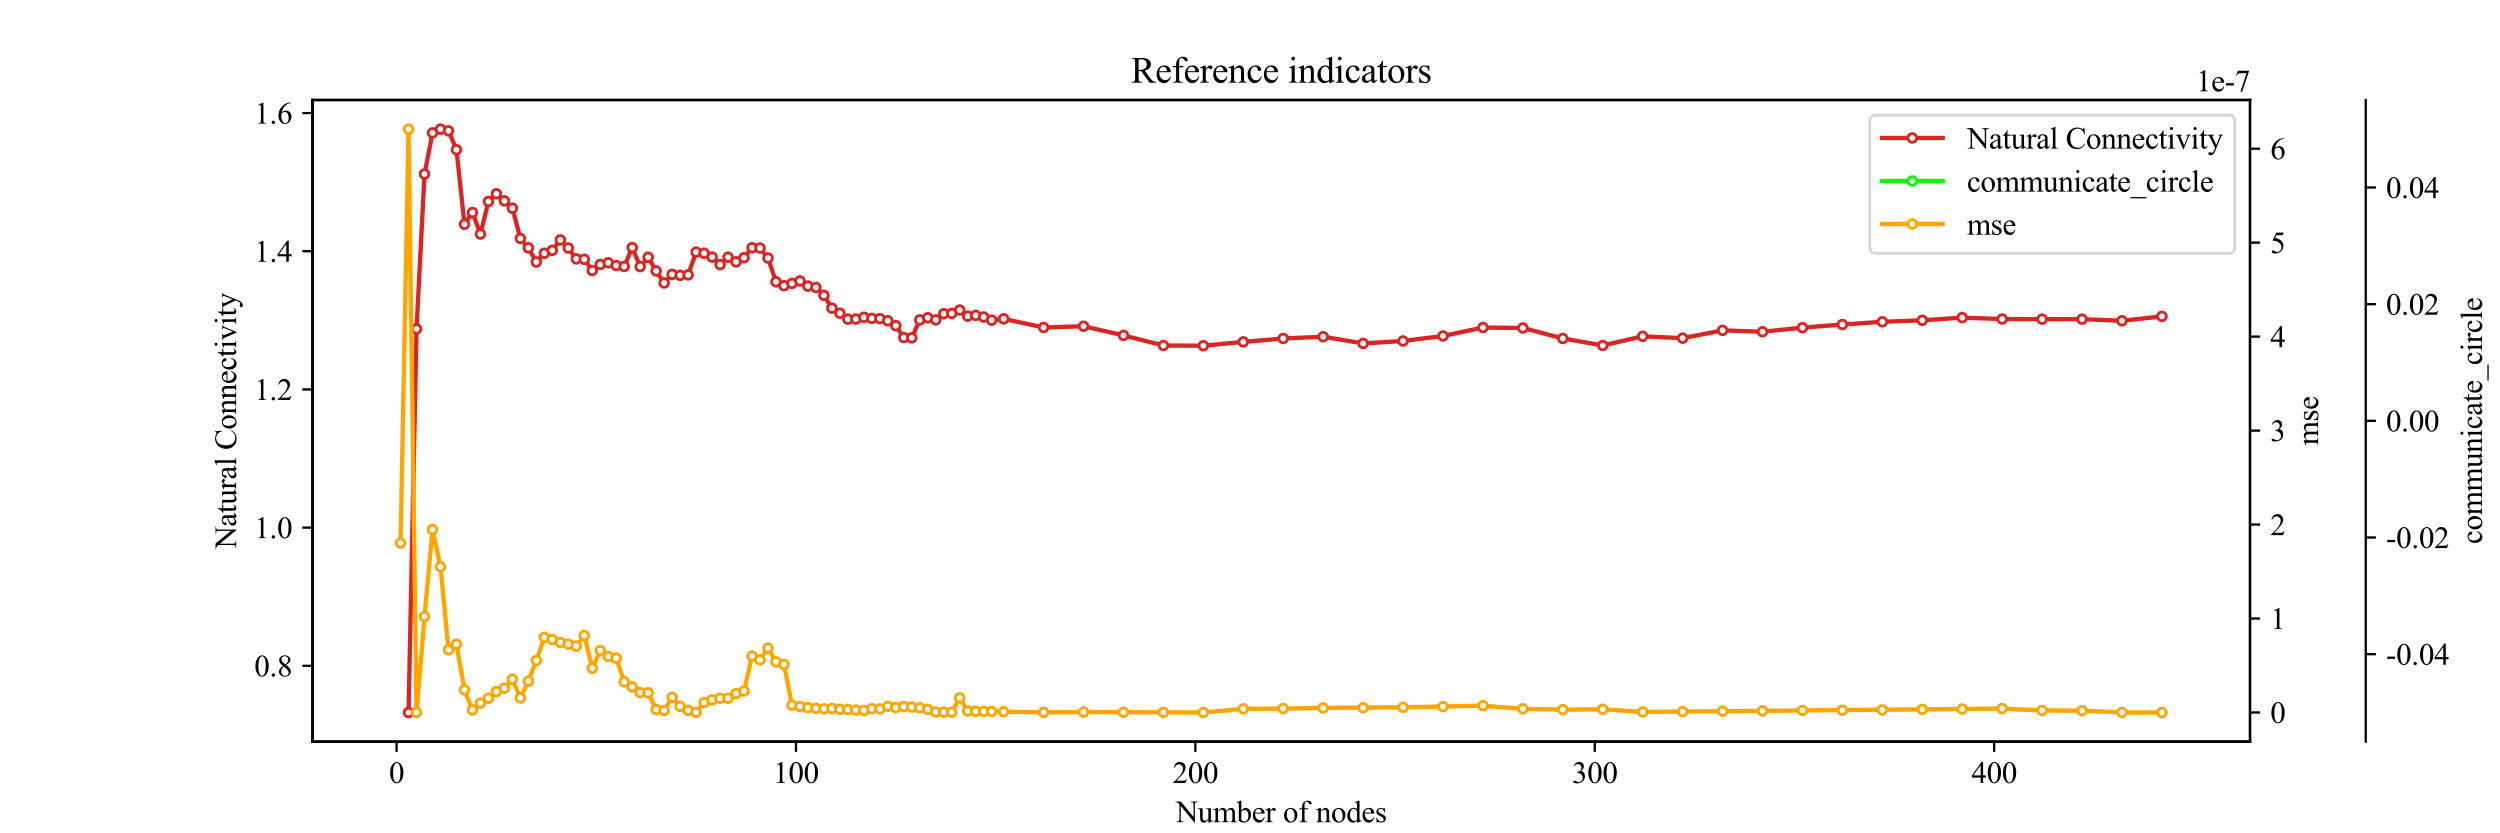 <?xml version="1.0" encoding="utf-8" standalone="no"?>
<!DOCTYPE svg PUBLIC "-//W3C//DTD SVG 1.1//EN"
  "http://www.w3.org/Graphics/SVG/1.1/DTD/svg11.dtd">
<svg xmlns:xlink="http://www.w3.org/1999/xlink" width="864pt" height="288pt" viewBox="0 0 864 288" xmlns="http://www.w3.org/2000/svg" version="1.1">
 <defs>
  <style type="text/css">*{stroke-linejoin: round; stroke-linecap: butt}</style>
 </defs>
 <g id="figure_1">
  <g id="patch_1">
   <path d="M 0 288 
L 864 288 
L 864 0 
L 0 0 
z
" style="fill: #ffffff"/>
  </g>
  <g id="axes_1">
   <g id="patch_2">
    <path d="M 108 256.32 
L 777.6 256.32 
L 777.6 34.56 
L 108 34.56 
z
" style="fill: #ffffff"/>
   </g>
   <g id="matplotlib.axis_1">
    <g id="xtick_1">
     <g id="line2d_1">
      <defs>
       <path id="m18f1ecb997" d="M 0 0 
L 0 3.5 
" style="stroke: #000000; stroke-width: 0.8"/>
      </defs>
      <g>
       <use xlink:href="#m18f1ecb997" x="137.056" y="256.32" style="stroke: #000000; stroke-width: 0.8"/>
      </g>
     </g>
     <g id="text_1">
      <!-- 0 -->
      <g transform="translate(134.431 270.611) scale(0.105 -0.105)">
       <defs>
        <path id="TimesNewRomanPSMT-30" d="M 231 2094 
Q 231 2819 450 3342 
Q 669 3866 1031 4122 
Q 1313 4325 1613 4325 
Q 2100 4325 2488 3828 
Q 2972 3213 2972 2159 
Q 2972 1422 2759 906 
Q 2547 391 2217 158 
Q 1888 -75 1581 -75 
Q 975 -75 572 641 
Q 231 1244 231 2094 
z
M 844 2016 
Q 844 1141 1059 588 
Q 1238 122 1591 122 
Q 1759 122 1940 273 
Q 2122 425 2216 781 
Q 2359 1319 2359 2297 
Q 2359 3022 2209 3506 
Q 2097 3866 1919 4016 
Q 1791 4119 1609 4119 
Q 1397 4119 1231 3928 
Q 1006 3669 925 3112 
Q 844 2556 844 2016 
z
" transform="scale(0.016)"/>
       </defs>
       <use xlink:href="#TimesNewRomanPSMT-30"/>
      </g>
     </g>
    </g>
    <g id="xtick_2">
     <g id="line2d_2">
      <g>
       <use xlink:href="#m18f1ecb997" x="275.089" y="256.32" style="stroke: #000000; stroke-width: 0.8"/>
      </g>
     </g>
     <g id="text_2">
      <!-- 100 -->
      <g transform="translate(267.214 270.611) scale(0.105 -0.105)">
       <defs>
        <path id="TimesNewRomanPSMT-31" d="M 750 3822 
L 1781 4325 
L 1884 4325 
L 1884 747 
Q 1884 391 1914 303 
Q 1944 216 2037 169 
Q 2131 122 2419 116 
L 2419 0 
L 825 0 
L 825 116 
Q 1125 122 1212 167 
Q 1300 213 1334 289 
Q 1369 366 1369 747 
L 1369 3034 
Q 1369 3497 1338 3628 
Q 1316 3728 1258 3775 
Q 1200 3822 1119 3822 
Q 1003 3822 797 3725 
L 750 3822 
z
" transform="scale(0.016)"/>
       </defs>
       <use xlink:href="#TimesNewRomanPSMT-31"/>
       <use xlink:href="#TimesNewRomanPSMT-30" x="50"/>
       <use xlink:href="#TimesNewRomanPSMT-30" x="100"/>
      </g>
     </g>
    </g>
    <g id="xtick_3">
     <g id="line2d_3">
      <g>
       <use xlink:href="#m18f1ecb997" x="413.123" y="256.32" style="stroke: #000000; stroke-width: 0.8"/>
      </g>
     </g>
     <g id="text_3">
      <!-- 200 -->
      <g transform="translate(405.248 270.611) scale(0.105 -0.105)">
       <defs>
        <path id="TimesNewRomanPSMT-32" d="M 2934 816 
L 2638 0 
L 138 0 
L 138 116 
Q 1241 1122 1691 1759 
Q 2141 2397 2141 2925 
Q 2141 3328 1894 3587 
Q 1647 3847 1303 3847 
Q 991 3847 742 3664 
Q 494 3481 375 3128 
L 259 3128 
Q 338 3706 661 4015 
Q 984 4325 1469 4325 
Q 1984 4325 2329 3994 
Q 2675 3663 2675 3213 
Q 2675 2891 2525 2569 
Q 2294 2063 1775 1497 
Q 997 647 803 472 
L 1909 472 
Q 2247 472 2383 497 
Q 2519 522 2628 598 
Q 2738 675 2819 816 
L 2934 816 
z
" transform="scale(0.016)"/>
       </defs>
       <use xlink:href="#TimesNewRomanPSMT-32"/>
       <use xlink:href="#TimesNewRomanPSMT-30" x="50"/>
       <use xlink:href="#TimesNewRomanPSMT-30" x="100"/>
      </g>
     </g>
    </g>
    <g id="xtick_4">
     <g id="line2d_4">
      <g>
       <use xlink:href="#m18f1ecb997" x="551.156" y="256.32" style="stroke: #000000; stroke-width: 0.8"/>
      </g>
     </g>
     <g id="text_4">
      <!-- 300 -->
      <g transform="translate(543.281 270.611) scale(0.105 -0.105)">
       <defs>
        <path id="TimesNewRomanPSMT-33" d="M 325 3431 
Q 506 3859 782 4092 
Q 1059 4325 1472 4325 
Q 1981 4325 2253 3994 
Q 2459 3747 2459 3466 
Q 2459 3003 1878 2509 
Q 2269 2356 2469 2072 
Q 2669 1788 2669 1403 
Q 2669 853 2319 450 
Q 1863 -75 997 -75 
Q 569 -75 414 31 
Q 259 138 259 259 
Q 259 350 332 419 
Q 406 488 509 488 
Q 588 488 669 463 
Q 722 447 909 348 
Q 1097 250 1169 231 
Q 1284 197 1416 197 
Q 1734 197 1970 444 
Q 2206 691 2206 1028 
Q 2206 1275 2097 1509 
Q 2016 1684 1919 1775 
Q 1784 1900 1550 2001 
Q 1316 2103 1072 2103 
L 972 2103 
L 972 2197 
Q 1219 2228 1467 2375 
Q 1716 2522 1828 2728 
Q 1941 2934 1941 3181 
Q 1941 3503 1739 3701 
Q 1538 3900 1238 3900 
Q 753 3900 428 3381 
L 325 3431 
z
" transform="scale(0.016)"/>
       </defs>
       <use xlink:href="#TimesNewRomanPSMT-33"/>
       <use xlink:href="#TimesNewRomanPSMT-30" x="50"/>
       <use xlink:href="#TimesNewRomanPSMT-30" x="100"/>
      </g>
     </g>
    </g>
    <g id="xtick_5">
     <g id="line2d_5">
      <g>
       <use xlink:href="#m18f1ecb997" x="689.19" y="256.32" style="stroke: #000000; stroke-width: 0.8"/>
      </g>
     </g>
     <g id="text_5">
      <!-- 400 -->
      <g transform="translate(681.315 270.611) scale(0.105 -0.105)">
       <defs>
        <path id="TimesNewRomanPSMT-34" d="M 2978 1563 
L 2978 1119 
L 2409 1119 
L 2409 0 
L 1894 0 
L 1894 1119 
L 100 1119 
L 100 1519 
L 2066 4325 
L 2409 4325 
L 2409 1563 
L 2978 1563 
z
M 1894 1563 
L 1894 3666 
L 406 1563 
L 1894 1563 
z
" transform="scale(0.016)"/>
       </defs>
       <use xlink:href="#TimesNewRomanPSMT-34"/>
       <use xlink:href="#TimesNewRomanPSMT-30" x="50"/>
       <use xlink:href="#TimesNewRomanPSMT-30" x="100"/>
      </g>
     </g>
    </g>
    <g id="text_6">
     <!-- Number of nodes -->
     <g transform="translate(406.349 284.148) scale(0.105 -0.105)">
      <defs>
       <path id="TimesNewRomanPSMT-4e" d="M -84 4238 
L 1066 4238 
L 3656 1059 
L 3656 3503 
Q 3656 3894 3569 3991 
Q 3453 4122 3203 4122 
L 3056 4122 
L 3056 4238 
L 4531 4238 
L 4531 4122 
L 4381 4122 
Q 4113 4122 4000 3959 
Q 3931 3859 3931 3503 
L 3931 -69 
L 3819 -69 
L 1025 3344 
L 1025 734 
Q 1025 344 1109 247 
Q 1228 116 1475 116 
L 1625 116 
L 1625 0 
L 150 0 
L 150 116 
L 297 116 
Q 569 116 681 278 
Q 750 378 750 734 
L 750 3681 
Q 566 3897 470 3965 
Q 375 4034 191 4094 
Q 100 4122 -84 4122 
L -84 4238 
z
" transform="scale(0.016)"/>
       <path id="TimesNewRomanPSMT-75" d="M 2709 2863 
L 2709 1128 
Q 2709 631 2732 520 
Q 2756 409 2807 365 
Q 2859 322 2928 322 
Q 3025 322 3147 375 
L 3191 266 
L 2334 -88 
L 2194 -88 
L 2194 519 
Q 1825 119 1631 15 
Q 1438 -88 1222 -88 
Q 981 -88 804 51 
Q 628 191 559 409 
Q 491 628 491 1028 
L 491 2306 
Q 491 2509 447 2587 
Q 403 2666 317 2708 
Q 231 2750 6 2747 
L 6 2863 
L 1009 2863 
L 1009 947 
Q 1009 547 1148 422 
Q 1288 297 1484 297 
Q 1619 297 1789 381 
Q 1959 466 2194 703 
L 2194 2325 
Q 2194 2569 2105 2655 
Q 2016 2741 1734 2747 
L 1734 2863 
L 2709 2863 
z
" transform="scale(0.016)"/>
       <path id="TimesNewRomanPSMT-6d" d="M 1050 2338 
Q 1363 2650 1419 2697 
Q 1559 2816 1721 2881 
Q 1884 2947 2044 2947 
Q 2313 2947 2506 2790 
Q 2700 2634 2766 2338 
Q 3088 2713 3309 2830 
Q 3531 2947 3766 2947 
Q 3994 2947 4170 2830 
Q 4347 2713 4450 2447 
Q 4519 2266 4519 1878 
L 4519 647 
Q 4519 378 4559 278 
Q 4591 209 4675 161 
Q 4759 113 4950 113 
L 4950 0 
L 3538 0 
L 3538 113 
L 3597 113 
Q 3781 113 3884 184 
Q 3956 234 3988 344 
Q 4000 397 4000 647 
L 4000 1878 
Q 4000 2228 3916 2372 
Q 3794 2572 3525 2572 
Q 3359 2572 3192 2489 
Q 3025 2406 2788 2181 
L 2781 2147 
L 2788 2013 
L 2788 647 
Q 2788 353 2820 281 
Q 2853 209 2943 161 
Q 3034 113 3253 113 
L 3253 0 
L 1806 0 
L 1806 113 
Q 2044 113 2133 169 
Q 2222 225 2256 338 
Q 2272 391 2272 647 
L 2272 1878 
Q 2272 2228 2169 2381 
Q 2031 2581 1784 2581 
Q 1616 2581 1450 2491 
Q 1191 2353 1050 2181 
L 1050 647 
Q 1050 366 1089 281 
Q 1128 197 1204 155 
Q 1281 113 1516 113 
L 1516 0 
L 100 0 
L 100 113 
Q 297 113 375 155 
Q 453 197 493 289 
Q 534 381 534 647 
L 534 1741 
Q 534 2213 506 2350 
Q 484 2453 437 2492 
Q 391 2531 309 2531 
Q 222 2531 100 2484 
L 53 2597 
L 916 2947 
L 1050 2947 
L 1050 2338 
z
" transform="scale(0.016)"/>
       <path id="TimesNewRomanPSMT-62" d="M 984 2369 
Q 1400 2947 1881 2947 
Q 2322 2947 2650 2570 
Q 2978 2194 2978 1541 
Q 2978 778 2472 313 
Q 2038 -88 1503 -88 
Q 1253 -88 995 3 
Q 738 94 469 275 
L 469 3241 
Q 469 3728 445 3840 
Q 422 3953 372 3993 
Q 322 4034 247 4034 
Q 159 4034 28 3984 
L -16 4094 
L 844 4444 
L 984 4444 
L 984 2369 
z
M 984 2169 
L 984 456 
Q 1144 300 1314 220 
Q 1484 141 1663 141 
Q 1947 141 2192 453 
Q 2438 766 2438 1363 
Q 2438 1913 2192 2208 
Q 1947 2503 1634 2503 
Q 1469 2503 1303 2419 
Q 1178 2356 984 2169 
z
" transform="scale(0.016)"/>
       <path id="TimesNewRomanPSMT-65" d="M 681 1784 
Q 678 1147 991 784 
Q 1303 422 1725 422 
Q 2006 422 2214 576 
Q 2422 731 2563 1106 
L 2659 1044 
Q 2594 616 2278 264 
Q 1963 -88 1488 -88 
Q 972 -88 605 314 
Q 238 716 238 1394 
Q 238 2128 614 2539 
Q 991 2950 1559 2950 
Q 2041 2950 2350 2633 
Q 2659 2316 2659 1784 
L 681 1784 
z
M 681 1966 
L 2006 1966 
Q 1991 2241 1941 2353 
Q 1863 2528 1708 2628 
Q 1553 2728 1384 2728 
Q 1125 2728 920 2526 
Q 716 2325 681 1966 
z
" transform="scale(0.016)"/>
       <path id="TimesNewRomanPSMT-72" d="M 1038 2947 
L 1038 2303 
Q 1397 2947 1775 2947 
Q 1947 2947 2059 2842 
Q 2172 2738 2172 2600 
Q 2172 2478 2090 2393 
Q 2009 2309 1897 2309 
Q 1788 2309 1652 2417 
Q 1516 2525 1450 2525 
Q 1394 2525 1328 2463 
Q 1188 2334 1038 2041 
L 1038 669 
Q 1038 431 1097 309 
Q 1138 225 1241 169 
Q 1344 113 1538 113 
L 1538 0 
L 72 0 
L 72 113 
Q 291 113 397 181 
Q 475 231 506 341 
Q 522 394 522 644 
L 522 1753 
Q 522 2253 501 2348 
Q 481 2444 426 2487 
Q 372 2531 291 2531 
Q 194 2531 72 2484 
L 41 2597 
L 906 2947 
L 1038 2947 
z
" transform="scale(0.016)"/>
       <path id="TimesNewRomanPSMT-20" transform="scale(0.016)"/>
       <path id="TimesNewRomanPSMT-6f" d="M 1600 2947 
Q 2250 2947 2644 2453 
Q 2978 2031 2978 1484 
Q 2978 1100 2793 706 
Q 2609 313 2286 112 
Q 1963 -88 1566 -88 
Q 919 -88 538 428 
Q 216 863 216 1403 
Q 216 1797 411 2186 
Q 606 2575 925 2761 
Q 1244 2947 1600 2947 
z
M 1503 2744 
Q 1338 2744 1170 2645 
Q 1003 2547 900 2300 
Q 797 2053 797 1666 
Q 797 1041 1045 587 
Q 1294 134 1700 134 
Q 2003 134 2200 384 
Q 2397 634 2397 1244 
Q 2397 2006 2069 2444 
Q 1847 2744 1503 2744 
z
" transform="scale(0.016)"/>
       <path id="TimesNewRomanPSMT-66" d="M 1319 2638 
L 1319 756 
Q 1319 356 1406 250 
Q 1522 113 1716 113 
L 1975 113 
L 1975 0 
L 266 0 
L 266 113 
L 394 113 
Q 519 113 622 175 
Q 725 238 764 344 
Q 803 450 803 756 
L 803 2638 
L 247 2638 
L 247 2863 
L 803 2863 
L 803 3050 
Q 803 3478 940 3775 
Q 1078 4072 1361 4255 
Q 1644 4438 1997 4438 
Q 2325 4438 2600 4225 
Q 2781 4084 2781 3909 
Q 2781 3816 2700 3733 
Q 2619 3650 2525 3650 
Q 2453 3650 2373 3701 
Q 2294 3753 2178 3923 
Q 2063 4094 1966 4153 
Q 1869 4213 1750 4213 
Q 1606 4213 1506 4136 
Q 1406 4059 1362 3898 
Q 1319 3738 1319 3069 
L 1319 2863 
L 2056 2863 
L 2056 2638 
L 1319 2638 
z
" transform="scale(0.016)"/>
       <path id="TimesNewRomanPSMT-6e" d="M 1034 2341 
Q 1538 2947 1994 2947 
Q 2228 2947 2397 2830 
Q 2566 2713 2666 2444 
Q 2734 2256 2734 1869 
L 2734 647 
Q 2734 375 2778 278 
Q 2813 200 2889 156 
Q 2966 113 3172 113 
L 3172 0 
L 1756 0 
L 1756 113 
L 1816 113 
Q 2016 113 2095 173 
Q 2175 234 2206 353 
Q 2219 400 2219 647 
L 2219 1819 
Q 2219 2209 2117 2386 
Q 2016 2563 1775 2563 
Q 1403 2563 1034 2156 
L 1034 647 
Q 1034 356 1069 288 
Q 1113 197 1189 155 
Q 1266 113 1500 113 
L 1500 0 
L 84 0 
L 84 113 
L 147 113 
Q 366 113 442 223 
Q 519 334 519 647 
L 519 1709 
Q 519 2225 495 2337 
Q 472 2450 423 2490 
Q 375 2531 294 2531 
Q 206 2531 84 2484 
L 38 2597 
L 900 2947 
L 1034 2947 
L 1034 2341 
z
" transform="scale(0.016)"/>
       <path id="TimesNewRomanPSMT-64" d="M 2222 322 
Q 2013 103 1813 7 
Q 1613 -88 1381 -88 
Q 913 -88 563 304 
Q 213 697 213 1313 
Q 213 1928 600 2439 
Q 988 2950 1597 2950 
Q 1975 2950 2222 2709 
L 2222 3238 
Q 2222 3728 2198 3840 
Q 2175 3953 2125 3993 
Q 2075 4034 2000 4034 
Q 1919 4034 1784 3984 
L 1744 4094 
L 2597 4444 
L 2738 4444 
L 2738 1134 
Q 2738 631 2761 520 
Q 2784 409 2836 365 
Q 2888 322 2956 322 
Q 3041 322 3181 375 
L 3216 266 
L 2366 -88 
L 2222 -88 
L 2222 322 
z
M 2222 541 
L 2222 2016 
Q 2203 2228 2109 2403 
Q 2016 2578 1861 2667 
Q 1706 2756 1559 2756 
Q 1284 2756 1069 2509 
Q 784 2184 784 1559 
Q 784 928 1059 592 
Q 1334 256 1672 256 
Q 1956 256 2222 541 
z
" transform="scale(0.016)"/>
       <path id="TimesNewRomanPSMT-73" d="M 2050 2947 
L 2050 1972 
L 1947 1972 
Q 1828 2431 1642 2597 
Q 1456 2763 1169 2763 
Q 950 2763 815 2647 
Q 681 2531 681 2391 
Q 681 2216 781 2091 
Q 878 1963 1175 1819 
L 1631 1597 
Q 2266 1288 2266 781 
Q 2266 391 1970 151 
Q 1675 -88 1309 -88 
Q 1047 -88 709 6 
Q 606 38 541 38 
Q 469 38 428 -44 
L 325 -44 
L 325 978 
L 428 978 
Q 516 541 762 319 
Q 1009 97 1316 97 
Q 1531 97 1667 223 
Q 1803 350 1803 528 
Q 1803 744 1651 891 
Q 1500 1038 1047 1263 
Q 594 1488 453 1669 
Q 313 1847 313 2119 
Q 313 2472 555 2709 
Q 797 2947 1181 2947 
Q 1350 2947 1591 2875 
Q 1750 2828 1803 2828 
Q 1853 2828 1881 2850 
Q 1909 2872 1947 2947 
L 2050 2947 
z
" transform="scale(0.016)"/>
      </defs>
      <use xlink:href="#TimesNewRomanPSMT-4e"/>
      <use xlink:href="#TimesNewRomanPSMT-75" x="72.217"/>
      <use xlink:href="#TimesNewRomanPSMT-6d" x="122.217"/>
      <use xlink:href="#TimesNewRomanPSMT-62" x="200"/>
      <use xlink:href="#TimesNewRomanPSMT-65" x="250"/>
      <use xlink:href="#TimesNewRomanPSMT-72" x="294.385"/>
      <use xlink:href="#TimesNewRomanPSMT-20" x="327.686"/>
      <use xlink:href="#TimesNewRomanPSMT-6f" x="352.686"/>
      <use xlink:href="#TimesNewRomanPSMT-66" x="402.686"/>
      <use xlink:href="#TimesNewRomanPSMT-20" x="435.986"/>
      <use xlink:href="#TimesNewRomanPSMT-6e" x="460.986"/>
      <use xlink:href="#TimesNewRomanPSMT-6f" x="510.986"/>
      <use xlink:href="#TimesNewRomanPSMT-64" x="560.986"/>
      <use xlink:href="#TimesNewRomanPSMT-65" x="610.986"/>
      <use xlink:href="#TimesNewRomanPSMT-73" x="655.371"/>
     </g>
    </g>
   </g>
   <g id="matplotlib.axis_2">
    <g id="ytick_1">
     <g id="line2d_6">
      <defs>
       <path id="m69d09eb10a" d="M 0 0 
L -3.5 0 
" style="stroke: #000000; stroke-width: 0.8"/>
      </defs>
      <g>
       <use xlink:href="#m69d09eb10a" x="108" y="230.1" style="stroke: #000000; stroke-width: 0.8"/>
      </g>
     </g>
     <g id="text_7">
      <!-- 0.8 -->
      <g transform="translate(87.875 233.746) scale(0.105 -0.105)">
       <defs>
        <path id="TimesNewRomanPSMT-2e" d="M 800 606 
Q 947 606 1047 504 
Q 1147 403 1147 259 
Q 1147 116 1045 14 
Q 944 -88 800 -88 
Q 656 -88 554 14 
Q 453 116 453 259 
Q 453 406 554 506 
Q 656 606 800 606 
z
" transform="scale(0.016)"/>
        <path id="TimesNewRomanPSMT-38" d="M 1228 2134 
Q 725 2547 579 2797 
Q 434 3047 434 3316 
Q 434 3728 753 4026 
Q 1072 4325 1600 4325 
Q 2113 4325 2425 4047 
Q 2738 3769 2738 3413 
Q 2738 3175 2569 2928 
Q 2400 2681 1866 2347 
Q 2416 1922 2594 1678 
Q 2831 1359 2831 1006 
Q 2831 559 2490 242 
Q 2150 -75 1597 -75 
Q 994 -75 656 303 
Q 388 606 388 966 
Q 388 1247 577 1523 
Q 766 1800 1228 2134 
z
M 1719 2469 
Q 2094 2806 2194 3001 
Q 2294 3197 2294 3444 
Q 2294 3772 2109 3958 
Q 1925 4144 1606 4144 
Q 1288 4144 1088 3959 
Q 888 3775 888 3528 
Q 888 3366 970 3203 
Q 1053 3041 1206 2894 
L 1719 2469 
z
M 1375 2016 
Q 1116 1797 991 1539 
Q 866 1281 866 981 
Q 866 578 1086 336 
Q 1306 94 1647 94 
Q 1984 94 2187 284 
Q 2391 475 2391 747 
Q 2391 972 2272 1150 
Q 2050 1481 1375 2016 
z
" transform="scale(0.016)"/>
       </defs>
       <use xlink:href="#TimesNewRomanPSMT-30"/>
       <use xlink:href="#TimesNewRomanPSMT-2e" x="50"/>
       <use xlink:href="#TimesNewRomanPSMT-38" x="75"/>
      </g>
     </g>
    </g>
    <g id="ytick_2">
     <g id="line2d_7">
      <g>
       <use xlink:href="#m69d09eb10a" x="108" y="182.343" style="stroke: #000000; stroke-width: 0.8"/>
      </g>
     </g>
     <g id="text_8">
      <!-- 1.0 -->
      <g transform="translate(87.875 185.989) scale(0.105 -0.105)">
       <use xlink:href="#TimesNewRomanPSMT-31"/>
       <use xlink:href="#TimesNewRomanPSMT-2e" x="50"/>
       <use xlink:href="#TimesNewRomanPSMT-30" x="75"/>
      </g>
     </g>
    </g>
    <g id="ytick_3">
     <g id="line2d_8">
      <g>
       <use xlink:href="#m69d09eb10a" x="108" y="134.587" style="stroke: #000000; stroke-width: 0.8"/>
      </g>
     </g>
     <g id="text_9">
      <!-- 1.2 -->
      <g transform="translate(87.875 138.232) scale(0.105 -0.105)">
       <use xlink:href="#TimesNewRomanPSMT-31"/>
       <use xlink:href="#TimesNewRomanPSMT-2e" x="50"/>
       <use xlink:href="#TimesNewRomanPSMT-32" x="75"/>
      </g>
     </g>
    </g>
    <g id="ytick_4">
     <g id="line2d_9">
      <g>
       <use xlink:href="#m69d09eb10a" x="108" y="86.83" style="stroke: #000000; stroke-width: 0.8"/>
      </g>
     </g>
     <g id="text_10">
      <!-- 1.4 -->
      <g transform="translate(87.875 90.475) scale(0.105 -0.105)">
       <use xlink:href="#TimesNewRomanPSMT-31"/>
       <use xlink:href="#TimesNewRomanPSMT-2e" x="50"/>
       <use xlink:href="#TimesNewRomanPSMT-34" x="75"/>
      </g>
     </g>
    </g>
    <g id="ytick_5">
     <g id="line2d_10">
      <g>
       <use xlink:href="#m69d09eb10a" x="108" y="39.073" style="stroke: #000000; stroke-width: 0.8"/>
      </g>
     </g>
     <g id="text_11">
      <!-- 1.6 -->
      <g transform="translate(87.875 42.719) scale(0.105 -0.105)">
       <defs>
        <path id="TimesNewRomanPSMT-36" d="M 2869 4325 
L 2869 4209 
Q 2456 4169 2195 4045 
Q 1934 3922 1679 3669 
Q 1425 3416 1258 3105 
Q 1091 2794 978 2366 
Q 1428 2675 1881 2675 
Q 2316 2675 2634 2325 
Q 2953 1975 2953 1425 
Q 2953 894 2631 456 
Q 2244 -75 1606 -75 
Q 1172 -75 869 213 
Q 275 772 275 1663 
Q 275 2231 503 2743 
Q 731 3256 1154 3653 
Q 1578 4050 1965 4187 
Q 2353 4325 2688 4325 
L 2869 4325 
z
M 925 2138 
Q 869 1716 869 1456 
Q 869 1156 980 804 
Q 1091 453 1309 247 
Q 1469 100 1697 100 
Q 1969 100 2183 356 
Q 2397 613 2397 1088 
Q 2397 1622 2184 2012 
Q 1972 2403 1581 2403 
Q 1463 2403 1327 2353 
Q 1191 2303 925 2138 
z
" transform="scale(0.016)"/>
       </defs>
       <use xlink:href="#TimesNewRomanPSMT-31"/>
       <use xlink:href="#TimesNewRomanPSMT-2e" x="50"/>
       <use xlink:href="#TimesNewRomanPSMT-36" x="75"/>
      </g>
     </g>
    </g>
    <g id="text_12">
     <!-- Natural Connectivity -->
     <g transform="translate(81.609 189.617) rotate(-90) scale(0.105 -0.105)">
      <defs>
       <path id="TimesNewRomanPSMT-61" d="M 1822 413 
Q 1381 72 1269 19 
Q 1100 -59 909 -59 
Q 613 -59 420 144 
Q 228 347 228 678 
Q 228 888 322 1041 
Q 450 1253 767 1440 
Q 1084 1628 1822 1897 
L 1822 2009 
Q 1822 2438 1686 2597 
Q 1550 2756 1291 2756 
Q 1094 2756 978 2650 
Q 859 2544 859 2406 
L 866 2225 
Q 866 2081 792 2003 
Q 719 1925 600 1925 
Q 484 1925 411 2006 
Q 338 2088 338 2228 
Q 338 2497 613 2722 
Q 888 2947 1384 2947 
Q 1766 2947 2009 2819 
Q 2194 2722 2281 2516 
Q 2338 2381 2338 1966 
L 2338 994 
Q 2338 584 2353 492 
Q 2369 400 2405 369 
Q 2441 338 2488 338 
Q 2538 338 2575 359 
Q 2641 400 2828 588 
L 2828 413 
Q 2478 -56 2159 -56 
Q 2006 -56 1915 50 
Q 1825 156 1822 413 
z
M 1822 616 
L 1822 1706 
Q 1350 1519 1213 1441 
Q 966 1303 859 1153 
Q 753 1003 753 825 
Q 753 600 887 451 
Q 1022 303 1197 303 
Q 1434 303 1822 616 
z
" transform="scale(0.016)"/>
       <path id="TimesNewRomanPSMT-74" d="M 1031 3803 
L 1031 2863 
L 1700 2863 
L 1700 2644 
L 1031 2644 
L 1031 788 
Q 1031 509 1111 412 
Q 1191 316 1316 316 
Q 1419 316 1516 380 
Q 1613 444 1666 569 
L 1788 569 
Q 1678 263 1478 108 
Q 1278 -47 1066 -47 
Q 922 -47 784 33 
Q 647 113 581 261 
Q 516 409 516 719 
L 516 2644 
L 63 2644 
L 63 2747 
Q 234 2816 414 2980 
Q 594 3144 734 3369 
Q 806 3488 934 3803 
L 1031 3803 
z
" transform="scale(0.016)"/>
       <path id="TimesNewRomanPSMT-6c" d="M 1184 4444 
L 1184 647 
Q 1184 378 1223 290 
Q 1263 203 1344 158 
Q 1425 113 1647 113 
L 1647 0 
L 244 0 
L 244 113 
Q 441 113 512 153 
Q 584 194 625 287 
Q 666 381 666 647 
L 666 3247 
Q 666 3731 644 3842 
Q 622 3953 573 3993 
Q 525 4034 450 4034 
Q 369 4034 244 3984 
L 191 4094 
L 1044 4444 
L 1184 4444 
z
" transform="scale(0.016)"/>
       <path id="TimesNewRomanPSMT-43" d="M 3853 4334 
L 3950 2894 
L 3853 2894 
Q 3659 3541 3300 3825 
Q 2941 4109 2438 4109 
Q 2016 4109 1675 3895 
Q 1334 3681 1139 3212 
Q 944 2744 944 2047 
Q 944 1472 1128 1050 
Q 1313 628 1683 403 
Q 2053 178 2528 178 
Q 2941 178 3256 354 
Q 3572 531 3950 1056 
L 4047 994 
Q 3728 428 3303 165 
Q 2878 -97 2294 -97 
Q 1241 -97 663 684 
Q 231 1266 231 2053 
Q 231 2688 515 3219 
Q 800 3750 1298 4042 
Q 1797 4334 2388 4334 
Q 2847 4334 3294 4109 
Q 3425 4041 3481 4041 
Q 3566 4041 3628 4100 
Q 3709 4184 3744 4334 
L 3853 4334 
z
" transform="scale(0.016)"/>
       <path id="TimesNewRomanPSMT-63" d="M 2631 1088 
Q 2516 522 2178 217 
Q 1841 -88 1431 -88 
Q 944 -88 581 321 
Q 219 731 219 1428 
Q 219 2103 620 2525 
Q 1022 2947 1584 2947 
Q 2006 2947 2278 2723 
Q 2550 2500 2550 2259 
Q 2550 2141 2473 2067 
Q 2397 1994 2259 1994 
Q 2075 1994 1981 2113 
Q 1928 2178 1911 2362 
Q 1894 2547 1784 2644 
Q 1675 2738 1481 2738 
Q 1169 2738 978 2506 
Q 725 2200 725 1697 
Q 725 1184 976 792 
Q 1228 400 1656 400 
Q 1963 400 2206 609 
Q 2378 753 2541 1131 
L 2631 1088 
z
" transform="scale(0.016)"/>
       <path id="TimesNewRomanPSMT-69" d="M 928 4444 
Q 1059 4444 1151 4351 
Q 1244 4259 1244 4128 
Q 1244 3997 1151 3903 
Q 1059 3809 928 3809 
Q 797 3809 703 3903 
Q 609 3997 609 4128 
Q 609 4259 701 4351 
Q 794 4444 928 4444 
z
M 1188 2947 
L 1188 647 
Q 1188 378 1227 289 
Q 1266 200 1342 156 
Q 1419 113 1622 113 
L 1622 0 
L 231 0 
L 231 113 
Q 441 113 512 153 
Q 584 194 626 287 
Q 669 381 669 647 
L 669 1750 
Q 669 2216 641 2353 
Q 619 2453 572 2492 
Q 525 2531 444 2531 
Q 356 2531 231 2484 
L 188 2597 
L 1050 2947 
L 1188 2947 
z
" transform="scale(0.016)"/>
       <path id="TimesNewRomanPSMT-76" d="M 53 2863 
L 1400 2863 
L 1400 2747 
L 1313 2747 
Q 1191 2747 1127 2687 
Q 1063 2628 1063 2528 
Q 1063 2419 1128 2269 
L 1794 688 
L 2463 2328 
Q 2534 2503 2534 2594 
Q 2534 2638 2509 2666 
Q 2475 2713 2422 2730 
Q 2369 2747 2206 2747 
L 2206 2863 
L 3141 2863 
L 3141 2747 
Q 2978 2734 2916 2681 
Q 2806 2588 2719 2369 
L 1703 -88 
L 1575 -88 
L 553 2328 
Q 484 2497 421 2570 
Q 359 2644 263 2694 
Q 209 2722 53 2747 
L 53 2863 
z
" transform="scale(0.016)"/>
       <path id="TimesNewRomanPSMT-79" d="M 38 2863 
L 1372 2863 
L 1372 2747 
L 1306 2747 
Q 1166 2747 1095 2686 
Q 1025 2625 1025 2534 
Q 1025 2413 1128 2197 
L 1825 753 
L 2466 2334 
Q 2519 2463 2519 2588 
Q 2519 2644 2497 2672 
Q 2472 2706 2419 2726 
Q 2366 2747 2231 2747 
L 2231 2863 
L 3163 2863 
L 3163 2747 
Q 3047 2734 2984 2696 
Q 2922 2659 2847 2556 
Q 2819 2513 2741 2316 
L 1575 -541 
Q 1406 -956 1132 -1168 
Q 859 -1381 606 -1381 
Q 422 -1381 303 -1275 
Q 184 -1169 184 -1031 
Q 184 -900 270 -820 
Q 356 -741 506 -741 
Q 609 -741 788 -809 
Q 913 -856 944 -856 
Q 1038 -856 1148 -759 
Q 1259 -663 1372 -384 
L 1575 113 
L 547 2272 
Q 500 2369 397 2513 
Q 319 2622 269 2659 
Q 197 2709 38 2747 
L 38 2863 
z
" transform="scale(0.016)"/>
      </defs>
      <use xlink:href="#TimesNewRomanPSMT-4e"/>
      <use xlink:href="#TimesNewRomanPSMT-61" x="72.217"/>
      <use xlink:href="#TimesNewRomanPSMT-74" x="116.602"/>
      <use xlink:href="#TimesNewRomanPSMT-75" x="144.385"/>
      <use xlink:href="#TimesNewRomanPSMT-72" x="194.385"/>
      <use xlink:href="#TimesNewRomanPSMT-61" x="227.686"/>
      <use xlink:href="#TimesNewRomanPSMT-6c" x="272.07"/>
      <use xlink:href="#TimesNewRomanPSMT-20" x="299.854"/>
      <use xlink:href="#TimesNewRomanPSMT-43" x="324.854"/>
      <use xlink:href="#TimesNewRomanPSMT-6f" x="391.553"/>
      <use xlink:href="#TimesNewRomanPSMT-6e" x="441.553"/>
      <use xlink:href="#TimesNewRomanPSMT-6e" x="491.553"/>
      <use xlink:href="#TimesNewRomanPSMT-65" x="541.553"/>
      <use xlink:href="#TimesNewRomanPSMT-63" x="585.938"/>
      <use xlink:href="#TimesNewRomanPSMT-74" x="630.322"/>
      <use xlink:href="#TimesNewRomanPSMT-69" x="658.105"/>
      <use xlink:href="#TimesNewRomanPSMT-76" x="685.889"/>
      <use xlink:href="#TimesNewRomanPSMT-69" x="735.889"/>
      <use xlink:href="#TimesNewRomanPSMT-74" x="763.672"/>
      <use xlink:href="#TimesNewRomanPSMT-79" x="791.455"/>
     </g>
    </g>
   </g>
   <g id="line2d_11">
    <path d="M 141.197 246.24 
L 143.958 113.681 
L 146.718 60.132 
L 149.479 45.92 
L 152.24 44.64 
L 155 45.217 
L 157.761 51.743 
L 160.522 77.51 
L 163.282 73.442 
L 166.043 80.885 
L 168.804 69.632 
L 171.564 66.966 
L 177.086 71.955 
L 179.846 82.417 
L 182.607 85.657 
L 185.368 90.559 
L 188.128 87.53 
L 190.889 86.511 
L 193.65 82.92 
L 196.41 85.712 
L 199.171 89.467 
L 201.932 89.612 
L 204.692 93.508 
L 207.453 91.4 
L 210.214 90.822 
L 212.974 91.742 
L 215.735 92.079 
L 218.496 85.563 
L 221.256 92.147 
L 224.017 88.897 
L 226.778 93.637 
L 229.538 97.794 
L 232.299 94.817 
L 235.06 95.167 
L 237.82 95.002 
L 240.581 87.122 
L 243.342 87.528 
L 246.102 88.845 
L 248.863 91.445 
L 251.624 88.886 
L 254.384 90.49 
L 257.145 89.065 
L 259.906 85.614 
L 262.666 85.723 
L 265.427 89.184 
L 268.188 97.395 
L 270.948 98.744 
L 276.47 97.094 
L 279.23 98.881 
L 281.991 99.345 
L 284.752 102.088 
L 287.512 106.508 
L 290.273 108.255 
L 293.034 110.295 
L 295.794 110.267 
L 298.555 109.647 
L 301.316 110.04 
L 304.076 110.126 
L 306.837 110.847 
L 309.598 112.562 
L 312.358 116.658 
L 315.119 116.771 
L 317.88 110.563 
L 320.64 109.814 
L 323.401 110.564 
L 326.162 108.411 
L 328.922 108.328 
L 331.683 107.145 
L 334.444 109.263 
L 337.204 108.989 
L 339.965 109.561 
L 342.726 110.645 
L 346.867 110.193 
L 360.67 113.179 
L 374.473 112.738 
L 388.277 115.916 
L 402.08 119.404 
L 415.883 119.476 
L 429.687 118.148 
L 443.49 116.975 
L 457.294 116.367 
L 471.097 118.689 
L 484.9 117.841 
L 498.704 116.114 
L 512.507 113.196 
L 526.31 113.351 
L 540.114 116.975 
L 553.917 119.39 
L 567.72 116.229 
L 581.524 116.873 
L 595.327 114.171 
L 609.13 114.654 
L 622.934 113.237 
L 636.737 112.154 
L 650.54 111.212 
L 664.344 110.698 
L 678.147 109.776 
L 691.95 110.265 
L 719.557 110.307 
L 733.36 110.861 
L 747.164 109.34 
L 747.164 109.34 
" clip-path="url(#p1dc85a215d)" style="fill: none; stroke: #d92523; stroke-width: 1.5; stroke-linecap: square"/>
    <defs>
     <path id="m10ab07e1d9" d="M 0 1.5 
C 0.398 1.5 0.779 1.342 1.061 1.061 
C 1.342 0.779 1.5 0.398 1.5 0 
C 1.5 -0.398 1.342 -0.779 1.061 -1.061 
C 0.779 -1.342 0.398 -1.5 0 -1.5 
C -0.398 -1.5 -0.779 -1.342 -1.061 -1.061 
C -1.342 -0.779 -1.5 -0.398 -1.5 0 
C -1.5 0.398 -1.342 0.779 -1.061 1.061 
C -0.779 1.342 -0.398 1.5 0 1.5 
z
" style="stroke: #d92523"/>
    </defs>
    <g clip-path="url(#p1dc85a215d)">
     <use xlink:href="#m10ab07e1d9" x="141.197" y="246.24" style="fill: #ffffff; stroke: #d92523"/>
     <use xlink:href="#m10ab07e1d9" x="143.958" y="113.681" style="fill: #ffffff; stroke: #d92523"/>
     <use xlink:href="#m10ab07e1d9" x="146.718" y="60.132" style="fill: #ffffff; stroke: #d92523"/>
     <use xlink:href="#m10ab07e1d9" x="149.479" y="45.92" style="fill: #ffffff; stroke: #d92523"/>
     <use xlink:href="#m10ab07e1d9" x="152.24" y="44.64" style="fill: #ffffff; stroke: #d92523"/>
     <use xlink:href="#m10ab07e1d9" x="155" y="45.217" style="fill: #ffffff; stroke: #d92523"/>
     <use xlink:href="#m10ab07e1d9" x="157.761" y="51.743" style="fill: #ffffff; stroke: #d92523"/>
     <use xlink:href="#m10ab07e1d9" x="160.522" y="77.51" style="fill: #ffffff; stroke: #d92523"/>
     <use xlink:href="#m10ab07e1d9" x="163.282" y="73.442" style="fill: #ffffff; stroke: #d92523"/>
     <use xlink:href="#m10ab07e1d9" x="166.043" y="80.885" style="fill: #ffffff; stroke: #d92523"/>
     <use xlink:href="#m10ab07e1d9" x="168.804" y="69.632" style="fill: #ffffff; stroke: #d92523"/>
     <use xlink:href="#m10ab07e1d9" x="171.564" y="66.966" style="fill: #ffffff; stroke: #d92523"/>
     <use xlink:href="#m10ab07e1d9" x="174.325" y="69.424" style="fill: #ffffff; stroke: #d92523"/>
     <use xlink:href="#m10ab07e1d9" x="177.086" y="71.955" style="fill: #ffffff; stroke: #d92523"/>
     <use xlink:href="#m10ab07e1d9" x="179.846" y="82.417" style="fill: #ffffff; stroke: #d92523"/>
     <use xlink:href="#m10ab07e1d9" x="182.607" y="85.657" style="fill: #ffffff; stroke: #d92523"/>
     <use xlink:href="#m10ab07e1d9" x="185.368" y="90.559" style="fill: #ffffff; stroke: #d92523"/>
     <use xlink:href="#m10ab07e1d9" x="188.128" y="87.53" style="fill: #ffffff; stroke: #d92523"/>
     <use xlink:href="#m10ab07e1d9" x="190.889" y="86.511" style="fill: #ffffff; stroke: #d92523"/>
     <use xlink:href="#m10ab07e1d9" x="193.65" y="82.92" style="fill: #ffffff; stroke: #d92523"/>
     <use xlink:href="#m10ab07e1d9" x="196.41" y="85.712" style="fill: #ffffff; stroke: #d92523"/>
     <use xlink:href="#m10ab07e1d9" x="199.171" y="89.467" style="fill: #ffffff; stroke: #d92523"/>
     <use xlink:href="#m10ab07e1d9" x="201.932" y="89.612" style="fill: #ffffff; stroke: #d92523"/>
     <use xlink:href="#m10ab07e1d9" x="204.692" y="93.508" style="fill: #ffffff; stroke: #d92523"/>
     <use xlink:href="#m10ab07e1d9" x="207.453" y="91.4" style="fill: #ffffff; stroke: #d92523"/>
     <use xlink:href="#m10ab07e1d9" x="210.214" y="90.822" style="fill: #ffffff; stroke: #d92523"/>
     <use xlink:href="#m10ab07e1d9" x="212.974" y="91.742" style="fill: #ffffff; stroke: #d92523"/>
     <use xlink:href="#m10ab07e1d9" x="215.735" y="92.079" style="fill: #ffffff; stroke: #d92523"/>
     <use xlink:href="#m10ab07e1d9" x="218.496" y="85.563" style="fill: #ffffff; stroke: #d92523"/>
     <use xlink:href="#m10ab07e1d9" x="221.256" y="92.147" style="fill: #ffffff; stroke: #d92523"/>
     <use xlink:href="#m10ab07e1d9" x="224.017" y="88.897" style="fill: #ffffff; stroke: #d92523"/>
     <use xlink:href="#m10ab07e1d9" x="226.778" y="93.637" style="fill: #ffffff; stroke: #d92523"/>
     <use xlink:href="#m10ab07e1d9" x="229.538" y="97.794" style="fill: #ffffff; stroke: #d92523"/>
     <use xlink:href="#m10ab07e1d9" x="232.299" y="94.817" style="fill: #ffffff; stroke: #d92523"/>
     <use xlink:href="#m10ab07e1d9" x="235.06" y="95.167" style="fill: #ffffff; stroke: #d92523"/>
     <use xlink:href="#m10ab07e1d9" x="237.82" y="95.002" style="fill: #ffffff; stroke: #d92523"/>
     <use xlink:href="#m10ab07e1d9" x="240.581" y="87.122" style="fill: #ffffff; stroke: #d92523"/>
     <use xlink:href="#m10ab07e1d9" x="243.342" y="87.528" style="fill: #ffffff; stroke: #d92523"/>
     <use xlink:href="#m10ab07e1d9" x="246.102" y="88.845" style="fill: #ffffff; stroke: #d92523"/>
     <use xlink:href="#m10ab07e1d9" x="248.863" y="91.445" style="fill: #ffffff; stroke: #d92523"/>
     <use xlink:href="#m10ab07e1d9" x="251.624" y="88.886" style="fill: #ffffff; stroke: #d92523"/>
     <use xlink:href="#m10ab07e1d9" x="254.384" y="90.49" style="fill: #ffffff; stroke: #d92523"/>
     <use xlink:href="#m10ab07e1d9" x="257.145" y="89.065" style="fill: #ffffff; stroke: #d92523"/>
     <use xlink:href="#m10ab07e1d9" x="259.906" y="85.614" style="fill: #ffffff; stroke: #d92523"/>
     <use xlink:href="#m10ab07e1d9" x="262.666" y="85.723" style="fill: #ffffff; stroke: #d92523"/>
     <use xlink:href="#m10ab07e1d9" x="265.427" y="89.184" style="fill: #ffffff; stroke: #d92523"/>
     <use xlink:href="#m10ab07e1d9" x="268.188" y="97.395" style="fill: #ffffff; stroke: #d92523"/>
     <use xlink:href="#m10ab07e1d9" x="270.948" y="98.744" style="fill: #ffffff; stroke: #d92523"/>
     <use xlink:href="#m10ab07e1d9" x="273.709" y="97.942" style="fill: #ffffff; stroke: #d92523"/>
     <use xlink:href="#m10ab07e1d9" x="276.47" y="97.094" style="fill: #ffffff; stroke: #d92523"/>
     <use xlink:href="#m10ab07e1d9" x="279.23" y="98.881" style="fill: #ffffff; stroke: #d92523"/>
     <use xlink:href="#m10ab07e1d9" x="281.991" y="99.345" style="fill: #ffffff; stroke: #d92523"/>
     <use xlink:href="#m10ab07e1d9" x="284.752" y="102.088" style="fill: #ffffff; stroke: #d92523"/>
     <use xlink:href="#m10ab07e1d9" x="287.512" y="106.508" style="fill: #ffffff; stroke: #d92523"/>
     <use xlink:href="#m10ab07e1d9" x="290.273" y="108.255" style="fill: #ffffff; stroke: #d92523"/>
     <use xlink:href="#m10ab07e1d9" x="293.034" y="110.295" style="fill: #ffffff; stroke: #d92523"/>
     <use xlink:href="#m10ab07e1d9" x="295.794" y="110.267" style="fill: #ffffff; stroke: #d92523"/>
     <use xlink:href="#m10ab07e1d9" x="298.555" y="109.647" style="fill: #ffffff; stroke: #d92523"/>
     <use xlink:href="#m10ab07e1d9" x="301.316" y="110.04" style="fill: #ffffff; stroke: #d92523"/>
     <use xlink:href="#m10ab07e1d9" x="304.076" y="110.126" style="fill: #ffffff; stroke: #d92523"/>
     <use xlink:href="#m10ab07e1d9" x="306.837" y="110.847" style="fill: #ffffff; stroke: #d92523"/>
     <use xlink:href="#m10ab07e1d9" x="309.598" y="112.562" style="fill: #ffffff; stroke: #d92523"/>
     <use xlink:href="#m10ab07e1d9" x="312.358" y="116.658" style="fill: #ffffff; stroke: #d92523"/>
     <use xlink:href="#m10ab07e1d9" x="315.119" y="116.771" style="fill: #ffffff; stroke: #d92523"/>
     <use xlink:href="#m10ab07e1d9" x="317.88" y="110.563" style="fill: #ffffff; stroke: #d92523"/>
     <use xlink:href="#m10ab07e1d9" x="320.64" y="109.814" style="fill: #ffffff; stroke: #d92523"/>
     <use xlink:href="#m10ab07e1d9" x="323.401" y="110.564" style="fill: #ffffff; stroke: #d92523"/>
     <use xlink:href="#m10ab07e1d9" x="326.162" y="108.411" style="fill: #ffffff; stroke: #d92523"/>
     <use xlink:href="#m10ab07e1d9" x="328.922" y="108.328" style="fill: #ffffff; stroke: #d92523"/>
     <use xlink:href="#m10ab07e1d9" x="331.683" y="107.145" style="fill: #ffffff; stroke: #d92523"/>
     <use xlink:href="#m10ab07e1d9" x="334.444" y="109.263" style="fill: #ffffff; stroke: #d92523"/>
     <use xlink:href="#m10ab07e1d9" x="337.204" y="108.989" style="fill: #ffffff; stroke: #d92523"/>
     <use xlink:href="#m10ab07e1d9" x="339.965" y="109.561" style="fill: #ffffff; stroke: #d92523"/>
     <use xlink:href="#m10ab07e1d9" x="342.726" y="110.645" style="fill: #ffffff; stroke: #d92523"/>
     <use xlink:href="#m10ab07e1d9" x="346.867" y="110.193" style="fill: #ffffff; stroke: #d92523"/>
     <use xlink:href="#m10ab07e1d9" x="360.67" y="113.179" style="fill: #ffffff; stroke: #d92523"/>
     <use xlink:href="#m10ab07e1d9" x="374.473" y="112.738" style="fill: #ffffff; stroke: #d92523"/>
     <use xlink:href="#m10ab07e1d9" x="388.277" y="115.916" style="fill: #ffffff; stroke: #d92523"/>
     <use xlink:href="#m10ab07e1d9" x="402.08" y="119.404" style="fill: #ffffff; stroke: #d92523"/>
     <use xlink:href="#m10ab07e1d9" x="415.883" y="119.476" style="fill: #ffffff; stroke: #d92523"/>
     <use xlink:href="#m10ab07e1d9" x="429.687" y="118.148" style="fill: #ffffff; stroke: #d92523"/>
     <use xlink:href="#m10ab07e1d9" x="443.49" y="116.975" style="fill: #ffffff; stroke: #d92523"/>
     <use xlink:href="#m10ab07e1d9" x="457.294" y="116.367" style="fill: #ffffff; stroke: #d92523"/>
     <use xlink:href="#m10ab07e1d9" x="471.097" y="118.689" style="fill: #ffffff; stroke: #d92523"/>
     <use xlink:href="#m10ab07e1d9" x="484.9" y="117.841" style="fill: #ffffff; stroke: #d92523"/>
     <use xlink:href="#m10ab07e1d9" x="498.704" y="116.114" style="fill: #ffffff; stroke: #d92523"/>
     <use xlink:href="#m10ab07e1d9" x="512.507" y="113.196" style="fill: #ffffff; stroke: #d92523"/>
     <use xlink:href="#m10ab07e1d9" x="526.31" y="113.351" style="fill: #ffffff; stroke: #d92523"/>
     <use xlink:href="#m10ab07e1d9" x="540.114" y="116.975" style="fill: #ffffff; stroke: #d92523"/>
     <use xlink:href="#m10ab07e1d9" x="553.917" y="119.39" style="fill: #ffffff; stroke: #d92523"/>
     <use xlink:href="#m10ab07e1d9" x="567.72" y="116.229" style="fill: #ffffff; stroke: #d92523"/>
     <use xlink:href="#m10ab07e1d9" x="581.524" y="116.873" style="fill: #ffffff; stroke: #d92523"/>
     <use xlink:href="#m10ab07e1d9" x="595.327" y="114.171" style="fill: #ffffff; stroke: #d92523"/>
     <use xlink:href="#m10ab07e1d9" x="609.13" y="114.654" style="fill: #ffffff; stroke: #d92523"/>
     <use xlink:href="#m10ab07e1d9" x="622.934" y="113.237" style="fill: #ffffff; stroke: #d92523"/>
     <use xlink:href="#m10ab07e1d9" x="636.737" y="112.154" style="fill: #ffffff; stroke: #d92523"/>
     <use xlink:href="#m10ab07e1d9" x="650.54" y="111.212" style="fill: #ffffff; stroke: #d92523"/>
     <use xlink:href="#m10ab07e1d9" x="664.344" y="110.698" style="fill: #ffffff; stroke: #d92523"/>
     <use xlink:href="#m10ab07e1d9" x="678.147" y="109.776" style="fill: #ffffff; stroke: #d92523"/>
     <use xlink:href="#m10ab07e1d9" x="691.95" y="110.265" style="fill: #ffffff; stroke: #d92523"/>
     <use xlink:href="#m10ab07e1d9" x="705.754" y="110.296" style="fill: #ffffff; stroke: #d92523"/>
     <use xlink:href="#m10ab07e1d9" x="719.557" y="110.307" style="fill: #ffffff; stroke: #d92523"/>
     <use xlink:href="#m10ab07e1d9" x="733.36" y="110.861" style="fill: #ffffff; stroke: #d92523"/>
     <use xlink:href="#m10ab07e1d9" x="747.164" y="109.34" style="fill: #ffffff; stroke: #d92523"/>
    </g>
   </g>
   <g id="patch_3">
    <path d="M 108 256.32 
L 108 34.56 
" style="fill: none; stroke: #000000; stroke-width: 0.8; stroke-linejoin: miter; stroke-linecap: square"/>
   </g>
   <g id="patch_4">
    <path d="M 777.6 256.32 
L 777.6 34.56 
" style="fill: none; stroke: #000000; stroke-width: 0.8; stroke-linejoin: miter; stroke-linecap: square"/>
   </g>
   <g id="patch_5">
    <path d="M 108 256.32 
L 777.6 256.32 
" style="fill: none; stroke: #000000; stroke-width: 0.8; stroke-linejoin: miter; stroke-linecap: square"/>
   </g>
   <g id="patch_6">
    <path d="M 108 34.56 
L 777.6 34.56 
" style="fill: none; stroke: #000000; stroke-width: 0.8; stroke-linejoin: miter; stroke-linecap: square"/>
   </g>
   <g id="legend_1">
    <g id="patch_7">
     <path d="M 648.296 87.537 
L 770.25 87.537 
Q 772.35 87.537 772.35 85.437 
L 772.35 41.91 
Q 772.35 39.81 770.25 39.81 
L 648.296 39.81 
Q 646.196 39.81 646.196 41.91 
L 646.196 85.437 
Q 646.196 87.537 648.296 87.537 
z
" style="fill: #ffffff; opacity: 0.8; stroke: #cccccc; stroke-linejoin: miter"/>
    </g>
    <g id="line2d_12">
     <path d="M 650.396 47.685 
L 660.896 47.685 
L 671.396 47.685 
" style="fill: none; stroke: #d92523; stroke-width: 1.5; stroke-linecap: square"/>
     <g>
      <use xlink:href="#m10ab07e1d9" x="660.896" y="47.685" style="fill: #ffffff; stroke: #d92523"/>
     </g>
    </g>
    <g id="text_13">
     <!-- Natural Connectivity -->
     <g transform="translate(679.796 51.36) scale(0.105 -0.105)">
      <use xlink:href="#TimesNewRomanPSMT-4e"/>
      <use xlink:href="#TimesNewRomanPSMT-61" x="72.217"/>
      <use xlink:href="#TimesNewRomanPSMT-74" x="116.602"/>
      <use xlink:href="#TimesNewRomanPSMT-75" x="144.385"/>
      <use xlink:href="#TimesNewRomanPSMT-72" x="194.385"/>
      <use xlink:href="#TimesNewRomanPSMT-61" x="227.686"/>
      <use xlink:href="#TimesNewRomanPSMT-6c" x="272.07"/>
      <use xlink:href="#TimesNewRomanPSMT-20" x="299.854"/>
      <use xlink:href="#TimesNewRomanPSMT-43" x="324.854"/>
      <use xlink:href="#TimesNewRomanPSMT-6f" x="391.553"/>
      <use xlink:href="#TimesNewRomanPSMT-6e" x="441.553"/>
      <use xlink:href="#TimesNewRomanPSMT-6e" x="491.553"/>
      <use xlink:href="#TimesNewRomanPSMT-65" x="541.553"/>
      <use xlink:href="#TimesNewRomanPSMT-63" x="585.938"/>
      <use xlink:href="#TimesNewRomanPSMT-74" x="630.322"/>
      <use xlink:href="#TimesNewRomanPSMT-69" x="658.105"/>
      <use xlink:href="#TimesNewRomanPSMT-76" x="685.889"/>
      <use xlink:href="#TimesNewRomanPSMT-69" x="735.889"/>
      <use xlink:href="#TimesNewRomanPSMT-74" x="763.672"/>
      <use xlink:href="#TimesNewRomanPSMT-79" x="791.455"/>
     </g>
    </g>
    <g id="line2d_13">
     <path d="M 650.396 62.551 
L 660.896 62.551 
L 671.396 62.551 
" style="fill: none; stroke: #00ff00; stroke-width: 1.5; stroke-linecap: square"/>
     <defs>
      <path id="m9b3f18eda4" d="M 0 1.5 
C 0.398 1.5 0.779 1.342 1.061 1.061 
C 1.342 0.779 1.5 0.398 1.5 0 
C 1.5 -0.398 1.342 -0.779 1.061 -1.061 
C 0.779 -1.342 0.398 -1.5 0 -1.5 
C -0.398 -1.5 -0.779 -1.342 -1.061 -1.061 
C -1.342 -0.779 -1.5 -0.398 -1.5 0 
C -1.5 0.398 -1.342 0.779 -1.061 1.061 
C -0.779 1.342 -0.398 1.5 0 1.5 
z
" style="stroke: #00ff00"/>
     </defs>
     <g>
      <use xlink:href="#m9b3f18eda4" x="660.896" y="62.551" style="fill: #ffffff; stroke: #00ff00"/>
     </g>
    </g>
    <g id="text_14">
     <!-- communicate_circle -->
     <g transform="translate(679.796 66.226) scale(0.105 -0.105)">
      <defs>
       <path id="TimesNewRomanPSMT-5f" d="M 3256 -1381 
L -53 -1381 
L -53 -1119 
L 3256 -1119 
L 3256 -1381 
z
" transform="scale(0.016)"/>
      </defs>
      <use xlink:href="#TimesNewRomanPSMT-63"/>
      <use xlink:href="#TimesNewRomanPSMT-6f" x="44.385"/>
      <use xlink:href="#TimesNewRomanPSMT-6d" x="94.385"/>
      <use xlink:href="#TimesNewRomanPSMT-6d" x="172.168"/>
      <use xlink:href="#TimesNewRomanPSMT-75" x="249.951"/>
      <use xlink:href="#TimesNewRomanPSMT-6e" x="299.951"/>
      <use xlink:href="#TimesNewRomanPSMT-69" x="349.951"/>
      <use xlink:href="#TimesNewRomanPSMT-63" x="377.734"/>
      <use xlink:href="#TimesNewRomanPSMT-61" x="422.119"/>
      <use xlink:href="#TimesNewRomanPSMT-74" x="466.504"/>
      <use xlink:href="#TimesNewRomanPSMT-65" x="494.287"/>
      <use xlink:href="#TimesNewRomanPSMT-5f" x="538.672"/>
      <use xlink:href="#TimesNewRomanPSMT-63" x="588.672"/>
      <use xlink:href="#TimesNewRomanPSMT-69" x="633.057"/>
      <use xlink:href="#TimesNewRomanPSMT-72" x="660.84"/>
      <use xlink:href="#TimesNewRomanPSMT-63" x="694.141"/>
      <use xlink:href="#TimesNewRomanPSMT-6c" x="738.525"/>
      <use xlink:href="#TimesNewRomanPSMT-65" x="766.309"/>
     </g>
    </g>
    <g id="line2d_14">
     <path d="M 650.396 77.416 
L 660.896 77.416 
L 671.396 77.416 
" style="fill: none; stroke: #ffa500; stroke-width: 1.5; stroke-linecap: square"/>
     <defs>
      <path id="m7f662406ef" d="M 0 1.5 
C 0.398 1.5 0.779 1.342 1.061 1.061 
C 1.342 0.779 1.5 0.398 1.5 0 
C 1.5 -0.398 1.342 -0.779 1.061 -1.061 
C 0.779 -1.342 0.398 -1.5 0 -1.5 
C -0.398 -1.5 -0.779 -1.342 -1.061 -1.061 
C -1.342 -0.779 -1.5 -0.398 -1.5 0 
C -1.5 0.398 -1.342 0.779 -1.061 1.061 
C -0.779 1.342 -0.398 1.5 0 1.5 
z
" style="stroke: #ffa500"/>
     </defs>
     <g>
      <use xlink:href="#m7f662406ef" x="660.896" y="77.416" style="fill: #ffffff; stroke: #ffa500"/>
     </g>
    </g>
    <g id="text_15">
     <!-- mse -->
     <g transform="translate(679.796 81.091) scale(0.105 -0.105)">
      <use xlink:href="#TimesNewRomanPSMT-6d"/>
      <use xlink:href="#TimesNewRomanPSMT-73" x="77.783"/>
      <use xlink:href="#TimesNewRomanPSMT-65" x="116.699"/>
     </g>
    </g>
   </g>
  </g>
  <g id="axes_2">
   <g id="matplotlib.axis_3">
    <g id="ytick_6">
     <g id="line2d_15">
      <defs>
       <path id="m319b5b6bd1" d="M 0 0 
L 3.5 0 
" style="stroke: #000000; stroke-width: 0.8"/>
      </defs>
      <g>
       <use xlink:href="#m319b5b6bd1" x="817.6" y="226.08" style="stroke: #000000; stroke-width: 0.8"/>
      </g>
     </g>
     <g id="text_16">
      <!-- -0.04 -->
      <g transform="translate(824.6 229.725) scale(0.105 -0.105)">
       <defs>
        <path id="TimesNewRomanPSMT-2d" d="M 259 1672 
L 1875 1672 
L 1875 1200 
L 259 1200 
L 259 1672 
z
" transform="scale(0.016)"/>
       </defs>
       <use xlink:href="#TimesNewRomanPSMT-2d"/>
       <use xlink:href="#TimesNewRomanPSMT-30" x="33.301"/>
       <use xlink:href="#TimesNewRomanPSMT-2e" x="83.301"/>
       <use xlink:href="#TimesNewRomanPSMT-30" x="108.301"/>
       <use xlink:href="#TimesNewRomanPSMT-34" x="158.301"/>
      </g>
     </g>
    </g>
    <g id="ytick_7">
     <g id="line2d_16">
      <g>
       <use xlink:href="#m319b5b6bd1" x="817.6" y="185.76" style="stroke: #000000; stroke-width: 0.8"/>
      </g>
     </g>
     <g id="text_17">
      <!-- -0.02 -->
      <g transform="translate(824.6 189.405) scale(0.105 -0.105)">
       <use xlink:href="#TimesNewRomanPSMT-2d"/>
       <use xlink:href="#TimesNewRomanPSMT-30" x="33.301"/>
       <use xlink:href="#TimesNewRomanPSMT-2e" x="83.301"/>
       <use xlink:href="#TimesNewRomanPSMT-30" x="108.301"/>
       <use xlink:href="#TimesNewRomanPSMT-32" x="158.301"/>
      </g>
     </g>
    </g>
    <g id="ytick_8">
     <g id="line2d_17">
      <g>
       <use xlink:href="#m319b5b6bd1" x="817.6" y="145.44" style="stroke: #000000; stroke-width: 0.8"/>
      </g>
     </g>
     <g id="text_18">
      <!-- 0.00 -->
      <g transform="translate(824.6 149.085) scale(0.105 -0.105)">
       <use xlink:href="#TimesNewRomanPSMT-30"/>
       <use xlink:href="#TimesNewRomanPSMT-2e" x="50"/>
       <use xlink:href="#TimesNewRomanPSMT-30" x="75"/>
       <use xlink:href="#TimesNewRomanPSMT-30" x="125"/>
      </g>
     </g>
    </g>
    <g id="ytick_9">
     <g id="line2d_18">
      <g>
       <use xlink:href="#m319b5b6bd1" x="817.6" y="105.12" style="stroke: #000000; stroke-width: 0.8"/>
      </g>
     </g>
     <g id="text_19">
      <!-- 0.02 -->
      <g transform="translate(824.6 108.765) scale(0.105 -0.105)">
       <use xlink:href="#TimesNewRomanPSMT-30"/>
       <use xlink:href="#TimesNewRomanPSMT-2e" x="50"/>
       <use xlink:href="#TimesNewRomanPSMT-30" x="75"/>
       <use xlink:href="#TimesNewRomanPSMT-32" x="125"/>
      </g>
     </g>
    </g>
    <g id="ytick_10">
     <g id="line2d_19">
      <g>
       <use xlink:href="#m319b5b6bd1" x="817.6" y="64.8" style="stroke: #000000; stroke-width: 0.8"/>
      </g>
     </g>
     <g id="text_20">
      <!-- 0.04 -->
      <g transform="translate(824.6 68.445) scale(0.105 -0.105)">
       <use xlink:href="#TimesNewRomanPSMT-30"/>
       <use xlink:href="#TimesNewRomanPSMT-2e" x="50"/>
       <use xlink:href="#TimesNewRomanPSMT-30" x="75"/>
       <use xlink:href="#TimesNewRomanPSMT-34" x="125"/>
      </g>
     </g>
    </g>
    <g id="text_21">
     <!-- communicate_circle -->
     <g transform="translate(857.762 188.003) rotate(-90) scale(0.105 -0.105)">
      <use xlink:href="#TimesNewRomanPSMT-63"/>
      <use xlink:href="#TimesNewRomanPSMT-6f" x="44.385"/>
      <use xlink:href="#TimesNewRomanPSMT-6d" x="94.385"/>
      <use xlink:href="#TimesNewRomanPSMT-6d" x="172.168"/>
      <use xlink:href="#TimesNewRomanPSMT-75" x="249.951"/>
      <use xlink:href="#TimesNewRomanPSMT-6e" x="299.951"/>
      <use xlink:href="#TimesNewRomanPSMT-69" x="349.951"/>
      <use xlink:href="#TimesNewRomanPSMT-63" x="377.734"/>
      <use xlink:href="#TimesNewRomanPSMT-61" x="422.119"/>
      <use xlink:href="#TimesNewRomanPSMT-74" x="466.504"/>
      <use xlink:href="#TimesNewRomanPSMT-65" x="494.287"/>
      <use xlink:href="#TimesNewRomanPSMT-5f" x="538.672"/>
      <use xlink:href="#TimesNewRomanPSMT-63" x="588.672"/>
      <use xlink:href="#TimesNewRomanPSMT-69" x="633.057"/>
      <use xlink:href="#TimesNewRomanPSMT-72" x="660.84"/>
      <use xlink:href="#TimesNewRomanPSMT-63" x="694.141"/>
      <use xlink:href="#TimesNewRomanPSMT-6c" x="738.525"/>
      <use xlink:href="#TimesNewRomanPSMT-65" x="766.309"/>
     </g>
    </g>
   </g>
   <g id="line2d_20">
    <path d="M 0 0 
" clip-path="url(#p1dc85a215d)" style="fill: none; stroke: #00ff00; stroke-width: 1.5; stroke-linecap: square"/>
    <g clip-path="url(#p1dc85a215d)"/>
   </g>
   <g id="patch_8">
    <path d="M 108 256.32 
L 108 34.56 
" style="fill: none; stroke: #000000; stroke-width: 0.8; stroke-linejoin: miter; stroke-linecap: square"/>
   </g>
   <g id="patch_9">
    <path d="M 817.6 256.32 
L 817.6 34.56 
" style="fill: none; stroke: #000000; stroke-width: 0.8; stroke-linejoin: miter; stroke-linecap: square"/>
   </g>
   <g id="patch_10">
    <path d="M 108 256.32 
L 777.6 256.32 
" style="fill: none; stroke: #000000; stroke-width: 0.8; stroke-linejoin: miter; stroke-linecap: square"/>
   </g>
   <g id="patch_11">
    <path d="M 108 34.56 
L 777.6 34.56 
" style="fill: none; stroke: #000000; stroke-width: 0.8; stroke-linejoin: miter; stroke-linecap: square"/>
   </g>
  </g>
  <g id="axes_3">
   <g id="matplotlib.axis_4">
    <g id="ytick_11">
     <g id="line2d_21">
      <g>
       <use xlink:href="#m319b5b6bd1" x="777.6" y="246.24" style="stroke: #000000; stroke-width: 0.8"/>
      </g>
     </g>
     <g id="text_22">
      <!-- 0 -->
      <g transform="translate(784.6 249.886) scale(0.105 -0.105)">
       <use xlink:href="#TimesNewRomanPSMT-30"/>
      </g>
     </g>
    </g>
    <g id="ytick_12">
     <g id="line2d_22">
      <g>
       <use xlink:href="#m319b5b6bd1" x="777.6" y="213.764" style="stroke: #000000; stroke-width: 0.8"/>
      </g>
     </g>
     <g id="text_23">
      <!-- 1 -->
      <g transform="translate(784.6 217.41) scale(0.105 -0.105)">
       <use xlink:href="#TimesNewRomanPSMT-31"/>
      </g>
     </g>
    </g>
    <g id="ytick_13">
     <g id="line2d_23">
      <g>
       <use xlink:href="#m319b5b6bd1" x="777.6" y="181.288" style="stroke: #000000; stroke-width: 0.8"/>
      </g>
     </g>
     <g id="text_24">
      <!-- 2 -->
      <g transform="translate(784.6 184.934) scale(0.105 -0.105)">
       <use xlink:href="#TimesNewRomanPSMT-32"/>
      </g>
     </g>
    </g>
    <g id="ytick_14">
     <g id="line2d_24">
      <g>
       <use xlink:href="#m319b5b6bd1" x="777.6" y="148.812" style="stroke: #000000; stroke-width: 0.8"/>
      </g>
     </g>
     <g id="text_25">
      <!-- 3 -->
      <g transform="translate(784.6 152.457) scale(0.105 -0.105)">
       <use xlink:href="#TimesNewRomanPSMT-33"/>
      </g>
     </g>
    </g>
    <g id="ytick_15">
     <g id="line2d_25">
      <g>
       <use xlink:href="#m319b5b6bd1" x="777.6" y="116.336" style="stroke: #000000; stroke-width: 0.8"/>
      </g>
     </g>
     <g id="text_26">
      <!-- 4 -->
      <g transform="translate(784.6 119.981) scale(0.105 -0.105)">
       <use xlink:href="#TimesNewRomanPSMT-34"/>
      </g>
     </g>
    </g>
    <g id="ytick_16">
     <g id="line2d_26">
      <g>
       <use xlink:href="#m319b5b6bd1" x="777.6" y="83.86" style="stroke: #000000; stroke-width: 0.8"/>
      </g>
     </g>
     <g id="text_27">
      <!-- 5 -->
      <g transform="translate(784.6 87.505) scale(0.105 -0.105)">
       <defs>
        <path id="TimesNewRomanPSMT-35" d="M 2778 4238 
L 2534 3706 
L 1259 3706 
L 981 3138 
Q 1809 3016 2294 2522 
Q 2709 2097 2709 1522 
Q 2709 1188 2573 903 
Q 2438 619 2231 419 
Q 2025 219 1772 97 
Q 1413 -75 1034 -75 
Q 653 -75 479 54 
Q 306 184 306 341 
Q 306 428 378 495 
Q 450 563 559 563 
Q 641 563 702 538 
Q 763 513 909 409 
Q 1144 247 1384 247 
Q 1750 247 2026 523 
Q 2303 800 2303 1197 
Q 2303 1581 2056 1914 
Q 1809 2247 1375 2428 
Q 1034 2569 447 2591 
L 1259 4238 
L 2778 4238 
z
" transform="scale(0.016)"/>
       </defs>
       <use xlink:href="#TimesNewRomanPSMT-35"/>
      </g>
     </g>
    </g>
    <g id="ytick_17">
     <g id="line2d_27">
      <g>
       <use xlink:href="#m319b5b6bd1" x="777.6" y="51.384" style="stroke: #000000; stroke-width: 0.8"/>
      </g>
     </g>
     <g id="text_28">
      <!-- 6 -->
      <g transform="translate(784.6 55.029) scale(0.105 -0.105)">
       <use xlink:href="#TimesNewRomanPSMT-36"/>
      </g>
     </g>
    </g>
    <g id="text_29">
     <!-- mse -->
     <g transform="translate(801.141 153.897) rotate(-90) scale(0.105 -0.105)">
      <use xlink:href="#TimesNewRomanPSMT-6d"/>
      <use xlink:href="#TimesNewRomanPSMT-73" x="77.783"/>
      <use xlink:href="#TimesNewRomanPSMT-65" x="116.699"/>
     </g>
    </g>
    <g id="text_30">
     <!-- 1e-7 -->
     <g transform="translate(758.943 31.56) scale(0.105 -0.105)">
      <defs>
       <path id="TimesNewRomanPSMT-37" d="M 644 4238 
L 2916 4238 
L 2916 4119 
L 1503 -88 
L 1153 -88 
L 2419 3728 
L 1253 3728 
Q 900 3728 750 3644 
Q 488 3500 328 3200 
L 238 3234 
L 644 4238 
z
" transform="scale(0.016)"/>
      </defs>
      <use xlink:href="#TimesNewRomanPSMT-31"/>
      <use xlink:href="#TimesNewRomanPSMT-65" x="50"/>
      <use xlink:href="#TimesNewRomanPSMT-2d" x="94.385"/>
      <use xlink:href="#TimesNewRomanPSMT-37" x="127.686"/>
     </g>
    </g>
   </g>
   <g id="line2d_28">
    <path d="M 138.436 187.674 
L 141.197 44.64 
L 143.958 246.201 
L 146.718 213.076 
L 149.479 183.013 
L 152.24 195.855 
L 155 224.566 
L 157.761 222.636 
L 160.522 238.409 
L 163.282 245.347 
L 166.043 243.026 
L 168.804 241.319 
L 171.564 238.999 
L 174.325 237.827 
L 177.086 234.748 
L 179.846 241.164 
L 182.607 235.426 
L 185.368 228.257 
L 188.128 220.279 
L 190.889 221.015 
L 193.65 222.053 
L 199.171 223.308 
L 201.932 219.624 
L 204.692 230.961 
L 207.453 224.808 
L 210.214 226.892 
L 212.974 227.463 
L 215.735 235.643 
L 218.496 237.395 
L 221.256 239.362 
L 224.017 239.445 
L 226.778 245.237 
L 229.538 245.579 
L 232.299 240.993 
L 235.06 244.126 
L 237.82 245.51 
L 240.581 246.189 
L 243.342 242.797 
L 246.102 241.873 
L 248.863 241.327 
L 251.624 241.317 
L 254.384 239.724 
L 257.145 238.808 
L 259.906 226.735 
L 262.666 228.052 
L 265.427 223.994 
L 268.188 228.72 
L 270.948 229.627 
L 273.709 243.712 
L 279.23 244.566 
L 284.752 245.001 
L 287.512 244.829 
L 290.273 245.105 
L 295.794 245.385 
L 298.555 245.546 
L 301.316 244.913 
L 304.076 245.035 
L 306.837 244.146 
L 309.598 244.515 
L 312.358 244.164 
L 317.88 244.611 
L 320.64 245.151 
L 323.401 246.059 
L 328.922 246.153 
L 331.683 241.203 
L 334.444 245.721 
L 346.867 245.968 
L 360.67 246.187 
L 374.473 246.081 
L 415.883 246.24 
L 429.687 244.973 
L 443.49 244.878 
L 457.294 244.653 
L 484.9 244.438 
L 512.507 243.887 
L 526.31 244.967 
L 540.114 245.255 
L 553.917 245.106 
L 567.72 246.046 
L 691.95 244.888 
L 705.754 245.539 
L 719.557 245.595 
L 733.36 246.223 
L 747.164 246.239 
L 747.164 246.239 
" clip-path="url(#p1dc85a215d)" style="fill: none; stroke: #ffa500; stroke-width: 1.5; stroke-linecap: square"/>
    <g clip-path="url(#p1dc85a215d)">
     <use xlink:href="#m7f662406ef" x="138.436" y="187.674" style="fill: #ffffff; stroke: #ffa500"/>
     <use xlink:href="#m7f662406ef" x="141.197" y="44.64" style="fill: #ffffff; stroke: #ffa500"/>
     <use xlink:href="#m7f662406ef" x="143.958" y="246.201" style="fill: #ffffff; stroke: #ffa500"/>
     <use xlink:href="#m7f662406ef" x="146.718" y="213.076" style="fill: #ffffff; stroke: #ffa500"/>
     <use xlink:href="#m7f662406ef" x="149.479" y="183.013" style="fill: #ffffff; stroke: #ffa500"/>
     <use xlink:href="#m7f662406ef" x="152.24" y="195.855" style="fill: #ffffff; stroke: #ffa500"/>
     <use xlink:href="#m7f662406ef" x="155" y="224.566" style="fill: #ffffff; stroke: #ffa500"/>
     <use xlink:href="#m7f662406ef" x="157.761" y="222.636" style="fill: #ffffff; stroke: #ffa500"/>
     <use xlink:href="#m7f662406ef" x="160.522" y="238.409" style="fill: #ffffff; stroke: #ffa500"/>
     <use xlink:href="#m7f662406ef" x="163.282" y="245.347" style="fill: #ffffff; stroke: #ffa500"/>
     <use xlink:href="#m7f662406ef" x="166.043" y="243.026" style="fill: #ffffff; stroke: #ffa500"/>
     <use xlink:href="#m7f662406ef" x="168.804" y="241.319" style="fill: #ffffff; stroke: #ffa500"/>
     <use xlink:href="#m7f662406ef" x="171.564" y="238.999" style="fill: #ffffff; stroke: #ffa500"/>
     <use xlink:href="#m7f662406ef" x="174.325" y="237.827" style="fill: #ffffff; stroke: #ffa500"/>
     <use xlink:href="#m7f662406ef" x="177.086" y="234.748" style="fill: #ffffff; stroke: #ffa500"/>
     <use xlink:href="#m7f662406ef" x="179.846" y="241.164" style="fill: #ffffff; stroke: #ffa500"/>
     <use xlink:href="#m7f662406ef" x="182.607" y="235.426" style="fill: #ffffff; stroke: #ffa500"/>
     <use xlink:href="#m7f662406ef" x="185.368" y="228.257" style="fill: #ffffff; stroke: #ffa500"/>
     <use xlink:href="#m7f662406ef" x="188.128" y="220.279" style="fill: #ffffff; stroke: #ffa500"/>
     <use xlink:href="#m7f662406ef" x="190.889" y="221.015" style="fill: #ffffff; stroke: #ffa500"/>
     <use xlink:href="#m7f662406ef" x="193.65" y="222.053" style="fill: #ffffff; stroke: #ffa500"/>
     <use xlink:href="#m7f662406ef" x="196.41" y="222.63" style="fill: #ffffff; stroke: #ffa500"/>
     <use xlink:href="#m7f662406ef" x="199.171" y="223.308" style="fill: #ffffff; stroke: #ffa500"/>
     <use xlink:href="#m7f662406ef" x="201.932" y="219.624" style="fill: #ffffff; stroke: #ffa500"/>
     <use xlink:href="#m7f662406ef" x="204.692" y="230.961" style="fill: #ffffff; stroke: #ffa500"/>
     <use xlink:href="#m7f662406ef" x="207.453" y="224.808" style="fill: #ffffff; stroke: #ffa500"/>
     <use xlink:href="#m7f662406ef" x="210.214" y="226.892" style="fill: #ffffff; stroke: #ffa500"/>
     <use xlink:href="#m7f662406ef" x="212.974" y="227.463" style="fill: #ffffff; stroke: #ffa500"/>
     <use xlink:href="#m7f662406ef" x="215.735" y="235.643" style="fill: #ffffff; stroke: #ffa500"/>
     <use xlink:href="#m7f662406ef" x="218.496" y="237.395" style="fill: #ffffff; stroke: #ffa500"/>
     <use xlink:href="#m7f662406ef" x="221.256" y="239.362" style="fill: #ffffff; stroke: #ffa500"/>
     <use xlink:href="#m7f662406ef" x="224.017" y="239.445" style="fill: #ffffff; stroke: #ffa500"/>
     <use xlink:href="#m7f662406ef" x="226.778" y="245.237" style="fill: #ffffff; stroke: #ffa500"/>
     <use xlink:href="#m7f662406ef" x="229.538" y="245.579" style="fill: #ffffff; stroke: #ffa500"/>
     <use xlink:href="#m7f662406ef" x="232.299" y="240.993" style="fill: #ffffff; stroke: #ffa500"/>
     <use xlink:href="#m7f662406ef" x="235.06" y="244.126" style="fill: #ffffff; stroke: #ffa500"/>
     <use xlink:href="#m7f662406ef" x="237.82" y="245.51" style="fill: #ffffff; stroke: #ffa500"/>
     <use xlink:href="#m7f662406ef" x="240.581" y="246.189" style="fill: #ffffff; stroke: #ffa500"/>
     <use xlink:href="#m7f662406ef" x="243.342" y="242.797" style="fill: #ffffff; stroke: #ffa500"/>
     <use xlink:href="#m7f662406ef" x="246.102" y="241.873" style="fill: #ffffff; stroke: #ffa500"/>
     <use xlink:href="#m7f662406ef" x="248.863" y="241.327" style="fill: #ffffff; stroke: #ffa500"/>
     <use xlink:href="#m7f662406ef" x="251.624" y="241.317" style="fill: #ffffff; stroke: #ffa500"/>
     <use xlink:href="#m7f662406ef" x="254.384" y="239.724" style="fill: #ffffff; stroke: #ffa500"/>
     <use xlink:href="#m7f662406ef" x="257.145" y="238.808" style="fill: #ffffff; stroke: #ffa500"/>
     <use xlink:href="#m7f662406ef" x="259.906" y="226.735" style="fill: #ffffff; stroke: #ffa500"/>
     <use xlink:href="#m7f662406ef" x="262.666" y="228.052" style="fill: #ffffff; stroke: #ffa500"/>
     <use xlink:href="#m7f662406ef" x="265.427" y="223.994" style="fill: #ffffff; stroke: #ffa500"/>
     <use xlink:href="#m7f662406ef" x="268.188" y="228.72" style="fill: #ffffff; stroke: #ffa500"/>
     <use xlink:href="#m7f662406ef" x="270.948" y="229.627" style="fill: #ffffff; stroke: #ffa500"/>
     <use xlink:href="#m7f662406ef" x="273.709" y="243.712" style="fill: #ffffff; stroke: #ffa500"/>
     <use xlink:href="#m7f662406ef" x="276.47" y="244.169" style="fill: #ffffff; stroke: #ffa500"/>
     <use xlink:href="#m7f662406ef" x="279.23" y="244.566" style="fill: #ffffff; stroke: #ffa500"/>
     <use xlink:href="#m7f662406ef" x="281.991" y="244.805" style="fill: #ffffff; stroke: #ffa500"/>
     <use xlink:href="#m7f662406ef" x="284.752" y="245.001" style="fill: #ffffff; stroke: #ffa500"/>
     <use xlink:href="#m7f662406ef" x="287.512" y="244.829" style="fill: #ffffff; stroke: #ffa500"/>
     <use xlink:href="#m7f662406ef" x="290.273" y="245.105" style="fill: #ffffff; stroke: #ffa500"/>
     <use xlink:href="#m7f662406ef" x="293.034" y="245.194" style="fill: #ffffff; stroke: #ffa500"/>
     <use xlink:href="#m7f662406ef" x="295.794" y="245.385" style="fill: #ffffff; stroke: #ffa500"/>
     <use xlink:href="#m7f662406ef" x="298.555" y="245.546" style="fill: #ffffff; stroke: #ffa500"/>
     <use xlink:href="#m7f662406ef" x="301.316" y="244.913" style="fill: #ffffff; stroke: #ffa500"/>
     <use xlink:href="#m7f662406ef" x="304.076" y="245.035" style="fill: #ffffff; stroke: #ffa500"/>
     <use xlink:href="#m7f662406ef" x="306.837" y="244.146" style="fill: #ffffff; stroke: #ffa500"/>
     <use xlink:href="#m7f662406ef" x="309.598" y="244.515" style="fill: #ffffff; stroke: #ffa500"/>
     <use xlink:href="#m7f662406ef" x="312.358" y="244.164" style="fill: #ffffff; stroke: #ffa500"/>
     <use xlink:href="#m7f662406ef" x="315.119" y="244.346" style="fill: #ffffff; stroke: #ffa500"/>
     <use xlink:href="#m7f662406ef" x="317.88" y="244.611" style="fill: #ffffff; stroke: #ffa500"/>
     <use xlink:href="#m7f662406ef" x="320.64" y="245.151" style="fill: #ffffff; stroke: #ffa500"/>
     <use xlink:href="#m7f662406ef" x="323.401" y="246.059" style="fill: #ffffff; stroke: #ffa500"/>
     <use xlink:href="#m7f662406ef" x="326.162" y="246.128" style="fill: #ffffff; stroke: #ffa500"/>
     <use xlink:href="#m7f662406ef" x="328.922" y="246.153" style="fill: #ffffff; stroke: #ffa500"/>
     <use xlink:href="#m7f662406ef" x="331.683" y="241.203" style="fill: #ffffff; stroke: #ffa500"/>
     <use xlink:href="#m7f662406ef" x="334.444" y="245.721" style="fill: #ffffff; stroke: #ffa500"/>
     <use xlink:href="#m7f662406ef" x="337.204" y="245.789" style="fill: #ffffff; stroke: #ffa500"/>
     <use xlink:href="#m7f662406ef" x="339.965" y="245.842" style="fill: #ffffff; stroke: #ffa500"/>
     <use xlink:href="#m7f662406ef" x="342.726" y="245.904" style="fill: #ffffff; stroke: #ffa500"/>
     <use xlink:href="#m7f662406ef" x="346.867" y="245.968" style="fill: #ffffff; stroke: #ffa500"/>
     <use xlink:href="#m7f662406ef" x="360.67" y="246.187" style="fill: #ffffff; stroke: #ffa500"/>
     <use xlink:href="#m7f662406ef" x="374.473" y="246.081" style="fill: #ffffff; stroke: #ffa500"/>
     <use xlink:href="#m7f662406ef" x="388.277" y="246.159" style="fill: #ffffff; stroke: #ffa500"/>
     <use xlink:href="#m7f662406ef" x="402.08" y="246.186" style="fill: #ffffff; stroke: #ffa500"/>
     <use xlink:href="#m7f662406ef" x="415.883" y="246.24" style="fill: #ffffff; stroke: #ffa500"/>
     <use xlink:href="#m7f662406ef" x="429.687" y="244.973" style="fill: #ffffff; stroke: #ffa500"/>
     <use xlink:href="#m7f662406ef" x="443.49" y="244.878" style="fill: #ffffff; stroke: #ffa500"/>
     <use xlink:href="#m7f662406ef" x="457.294" y="244.653" style="fill: #ffffff; stroke: #ffa500"/>
     <use xlink:href="#m7f662406ef" x="471.097" y="244.584" style="fill: #ffffff; stroke: #ffa500"/>
     <use xlink:href="#m7f662406ef" x="484.9" y="244.438" style="fill: #ffffff; stroke: #ffa500"/>
     <use xlink:href="#m7f662406ef" x="498.704" y="244.209" style="fill: #ffffff; stroke: #ffa500"/>
     <use xlink:href="#m7f662406ef" x="512.507" y="243.887" style="fill: #ffffff; stroke: #ffa500"/>
     <use xlink:href="#m7f662406ef" x="526.31" y="244.967" style="fill: #ffffff; stroke: #ffa500"/>
     <use xlink:href="#m7f662406ef" x="540.114" y="245.255" style="fill: #ffffff; stroke: #ffa500"/>
     <use xlink:href="#m7f662406ef" x="553.917" y="245.106" style="fill: #ffffff; stroke: #ffa500"/>
     <use xlink:href="#m7f662406ef" x="567.72" y="246.046" style="fill: #ffffff; stroke: #ffa500"/>
     <use xlink:href="#m7f662406ef" x="581.524" y="245.918" style="fill: #ffffff; stroke: #ffa500"/>
     <use xlink:href="#m7f662406ef" x="595.327" y="245.787" style="fill: #ffffff; stroke: #ffa500"/>
     <use xlink:href="#m7f662406ef" x="609.13" y="245.663" style="fill: #ffffff; stroke: #ffa500"/>
     <use xlink:href="#m7f662406ef" x="622.934" y="245.524" style="fill: #ffffff; stroke: #ffa500"/>
     <use xlink:href="#m7f662406ef" x="636.737" y="245.477" style="fill: #ffffff; stroke: #ffa500"/>
     <use xlink:href="#m7f662406ef" x="650.54" y="245.364" style="fill: #ffffff; stroke: #ffa500"/>
     <use xlink:href="#m7f662406ef" x="664.344" y="245.147" style="fill: #ffffff; stroke: #ffa500"/>
     <use xlink:href="#m7f662406ef" x="678.147" y="245.046" style="fill: #ffffff; stroke: #ffa500"/>
     <use xlink:href="#m7f662406ef" x="691.95" y="244.888" style="fill: #ffffff; stroke: #ffa500"/>
     <use xlink:href="#m7f662406ef" x="705.754" y="245.539" style="fill: #ffffff; stroke: #ffa500"/>
     <use xlink:href="#m7f662406ef" x="719.557" y="245.595" style="fill: #ffffff; stroke: #ffa500"/>
     <use xlink:href="#m7f662406ef" x="733.36" y="246.223" style="fill: #ffffff; stroke: #ffa500"/>
     <use xlink:href="#m7f662406ef" x="747.164" y="246.239" style="fill: #ffffff; stroke: #ffa500"/>
    </g>
   </g>
   <g id="patch_12">
    <path d="M 108 256.32 
L 108 34.56 
" style="fill: none; stroke: #000000; stroke-width: 0.8; stroke-linejoin: miter; stroke-linecap: square"/>
   </g>
   <g id="patch_13">
    <path d="M 777.6 256.32 
L 777.6 34.56 
" style="fill: none; stroke: #000000; stroke-width: 0.8; stroke-linejoin: miter; stroke-linecap: square"/>
   </g>
   <g id="patch_14">
    <path d="M 108 256.32 
L 777.6 256.32 
" style="fill: none; stroke: #000000; stroke-width: 0.8; stroke-linejoin: miter; stroke-linecap: square"/>
   </g>
   <g id="patch_15">
    <path d="M 108 34.56 
L 777.6 34.56 
" style="fill: none; stroke: #000000; stroke-width: 0.8; stroke-linejoin: miter; stroke-linecap: square"/>
   </g>
   <g id="text_31">
    <!-- Reference indicators -->
    <g transform="translate(390.851 28.56) scale(0.126 -0.126)">
     <defs>
      <path id="TimesNewRomanPSMT-52" d="M 4325 0 
L 3194 0 
L 1759 1981 
Q 1600 1975 1500 1975 
Q 1459 1975 1412 1976 
Q 1366 1978 1316 1981 
L 1316 750 
Q 1316 350 1403 253 
Q 1522 116 1759 116 
L 1925 116 
L 1925 0 
L 109 0 
L 109 116 
L 269 116 
Q 538 116 653 291 
Q 719 388 719 750 
L 719 3488 
Q 719 3888 631 3984 
Q 509 4122 269 4122 
L 109 4122 
L 109 4238 
L 1653 4238 
Q 2328 4238 2648 4139 
Q 2969 4041 3192 3777 
Q 3416 3513 3416 3147 
Q 3416 2756 3161 2468 
Q 2906 2181 2372 2063 
L 3247 847 
Q 3547 428 3762 290 
Q 3978 153 4325 116 
L 4325 0 
z
M 1316 2178 
Q 1375 2178 1419 2176 
Q 1463 2175 1491 2175 
Q 2097 2175 2405 2437 
Q 2713 2700 2713 3106 
Q 2713 3503 2464 3751 
Q 2216 4000 1806 4000 
Q 1625 4000 1316 3941 
L 1316 2178 
z
" transform="scale(0.016)"/>
     </defs>
     <use xlink:href="#TimesNewRomanPSMT-52"/>
     <use xlink:href="#TimesNewRomanPSMT-65" x="66.699"/>
     <use xlink:href="#TimesNewRomanPSMT-66" x="111.084"/>
     <use xlink:href="#TimesNewRomanPSMT-65" x="144.385"/>
     <use xlink:href="#TimesNewRomanPSMT-72" x="188.77"/>
     <use xlink:href="#TimesNewRomanPSMT-65" x="222.07"/>
     <use xlink:href="#TimesNewRomanPSMT-6e" x="266.455"/>
     <use xlink:href="#TimesNewRomanPSMT-63" x="316.455"/>
     <use xlink:href="#TimesNewRomanPSMT-65" x="360.84"/>
     <use xlink:href="#TimesNewRomanPSMT-20" x="405.225"/>
     <use xlink:href="#TimesNewRomanPSMT-69" x="430.225"/>
     <use xlink:href="#TimesNewRomanPSMT-6e" x="458.008"/>
     <use xlink:href="#TimesNewRomanPSMT-64" x="508.008"/>
     <use xlink:href="#TimesNewRomanPSMT-69" x="558.008"/>
     <use xlink:href="#TimesNewRomanPSMT-63" x="585.791"/>
     <use xlink:href="#TimesNewRomanPSMT-61" x="630.176"/>
     <use xlink:href="#TimesNewRomanPSMT-74" x="674.561"/>
     <use xlink:href="#TimesNewRomanPSMT-6f" x="702.344"/>
     <use xlink:href="#TimesNewRomanPSMT-72" x="752.344"/>
     <use xlink:href="#TimesNewRomanPSMT-73" x="785.645"/>
    </g>
   </g>
  </g>
 </g>
 <defs>
  <clipPath id="p1dc85a215d">
   <rect x="108" y="34.56" width="669.6" height="221.76"/>
  </clipPath>
 </defs>
</svg>
